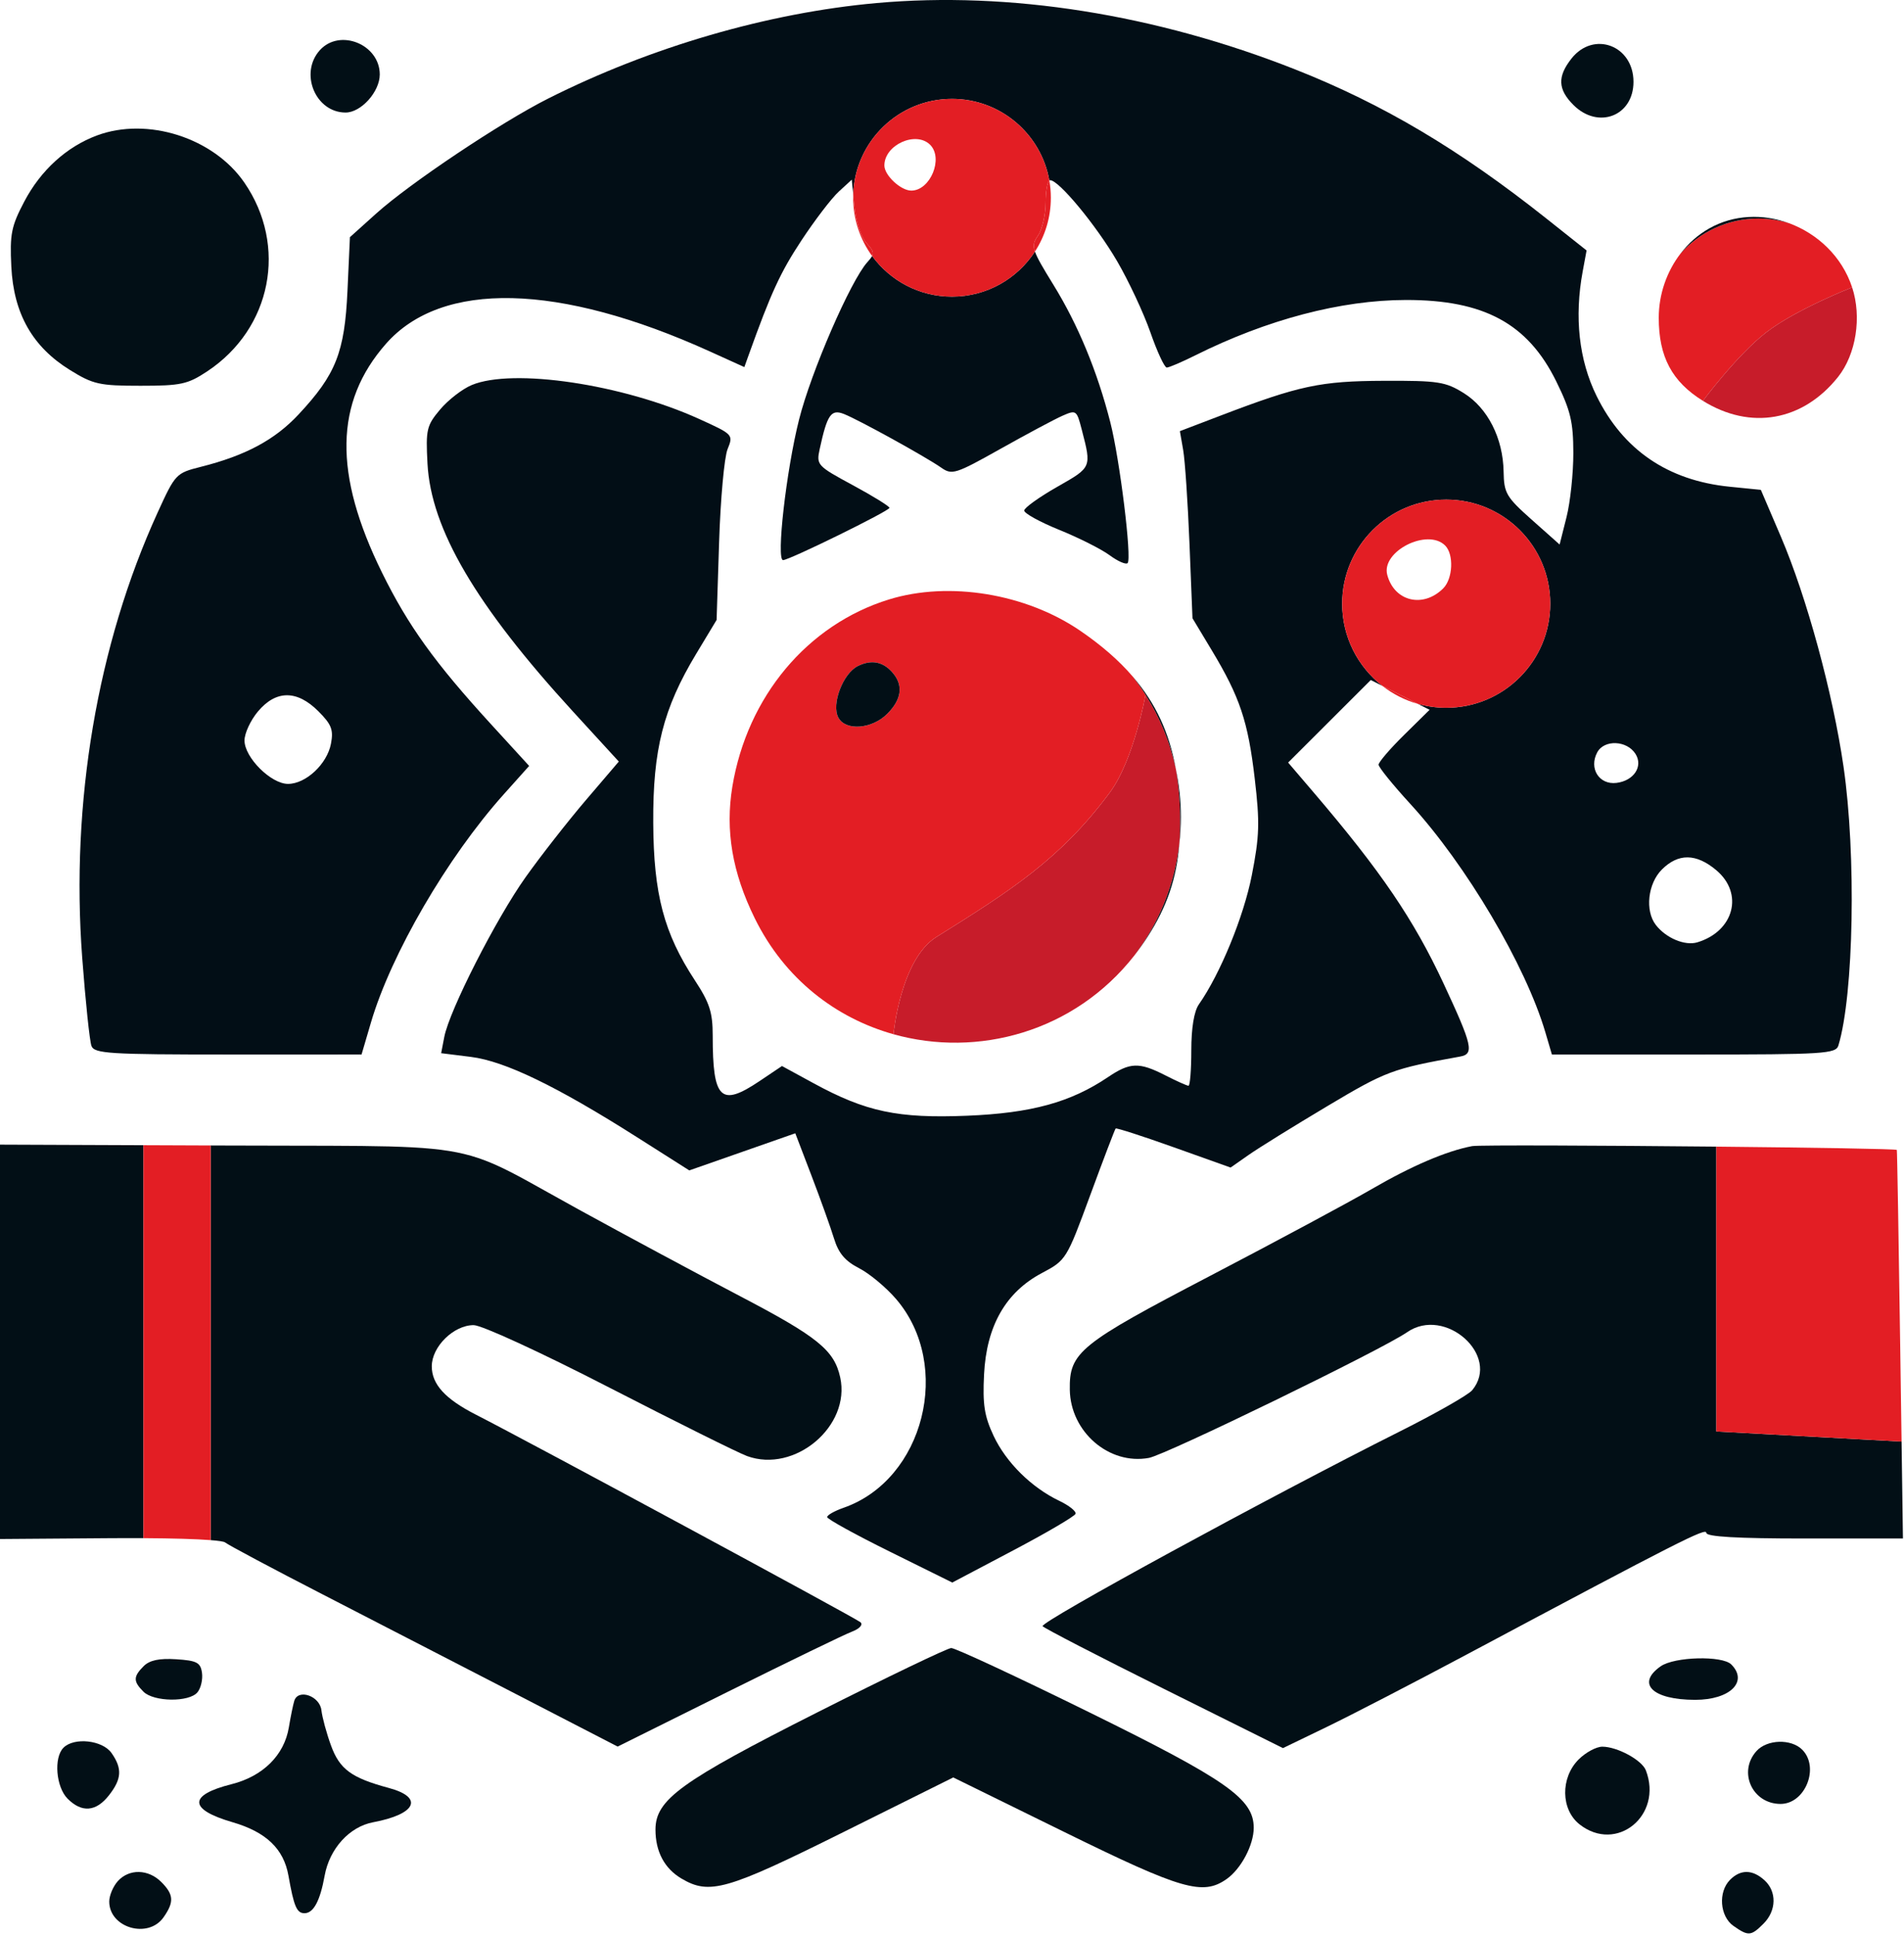 <svg width="366" height="372" viewBox="0 0 366 372" fill="none" xmlns="http://www.w3.org/2000/svg">
<path d="M66.436 21.625C60.63 21.625 57.501 14.044 61.488 9.638C65.317 5.407 73 8.526 73 14.311C73 17.626 69.412 21.625 66.436 21.625Z" fill="#020F16"/>
<path d="M302.455 20.17C299.456 17.172 299.351 14.72 302.073 11.26C306.328 5.85 314 8.721 314 15.723C314 22.303 307.204 24.92 302.455 20.17Z" fill="#020F16"/>
<path d="M4.665 38.733C7.823 32.726 12.795 28.203 18.627 26.032C28.345 22.414 41.044 26.469 46.97 35.082C55.342 47.25 52.21 63.163 39.831 71.356C36.068 73.846 34.773 74.125 26.995 74.125C19.11 74.125 17.909 73.857 13.448 71.099C6.237 66.64 2.618 60.259 2.176 51.222C1.871 44.981 2.171 43.474 4.665 38.733Z" fill="#020F16"/>
<path d="M126 351.563C126 345.808 130.841 342.299 157.035 329.071C170.491 322.275 182.107 316.695 182.848 316.67C183.589 316.645 195.544 322.209 209.415 329.035C235.859 342.047 241 345.656 241 351.209C241 354.517 238.566 359.115 235.783 361.064C231.193 364.279 227.204 363.126 204.714 352.081L183.244 341.537L162.041 352.081C139.64 363.221 136.39 364.15 130.99 360.96C127.727 359.033 126 355.78 126 351.563Z" fill="#020F16"/>
<path d="M27.571 325.054C25.588 323.07 25.597 322.171 27.621 320.147C28.759 319.009 30.624 318.615 33.871 318.825C37.836 319.082 38.547 319.456 38.827 321.43C39.006 322.698 38.614 324.385 37.954 325.18C36.351 327.112 29.547 327.03 27.571 325.054Z" fill="#020F16"/>
<path d="M325.863 326.625C317.661 326.625 314.459 323.518 319.223 320.182C321.872 318.326 331.06 318.085 332.8 319.825C336.111 323.136 332.552 326.625 325.863 326.625Z" fill="#020F16"/>
<path d="M55.524 331.919C55.872 329.832 56.344 327.531 56.573 326.805C57.324 324.432 61.472 325.88 61.785 328.625C61.942 330 62.77 333.047 63.626 335.396C65.29 339.966 67.545 341.62 74.75 343.559C81.5 345.375 80.024 348.592 71.726 350.149C67.171 351.003 63.345 355.215 62.408 360.404C61.532 365.259 60.262 367.625 58.532 367.625C57.046 367.625 56.5 366.348 55.448 360.408C54.533 355.243 51.153 352.016 44.691 350.137C36.236 347.679 36.164 344.93 44.5 342.836C50.544 341.317 54.634 337.267 55.524 331.919Z" fill="#020F16"/>
<path d="M13 345.625C10.761 343.386 10.299 337.726 12.2 335.825C14.258 333.767 19.708 334.369 21.443 336.848C23.532 339.829 23.404 341.842 20.927 344.99C18.454 348.135 15.728 348.353 13 345.625Z" fill="#020F16"/>
<path d="M342.272 346.625C336.833 346.625 334.033 340.456 337.655 336.454C339.685 334.21 344.307 334.075 346.429 336.196C349.824 339.592 347.02 346.625 342.272 346.625Z" fill="#020F16"/>
<path d="M303.635 350.552C300.024 347.712 299.936 341.598 303.455 338.08C304.805 336.73 306.852 335.625 308.004 335.625C310.875 335.625 315.624 338.202 316.379 340.17C319.706 348.841 310.743 356.144 303.635 350.552Z" fill="#020F16"/>
<path d="M21 365.382C21 364.227 21.745 362.46 22.655 361.454C24.827 359.054 28.504 359.129 31 361.625C33.407 364.032 33.501 365.465 31.443 368.402C28.493 372.614 21 370.447 21 365.382Z" fill="#020F16"/>
<path d="M333.223 370.068C330.583 368.22 330.239 363.529 332.571 361.196C334.595 359.173 336.875 359.202 339.171 361.28C341.571 363.452 341.496 367.129 339 369.625C336.592 372.033 336.083 372.072 333.223 370.068Z" fill="#020F16"/>
<path fill-rule="evenodd" clip-rule="evenodd" d="M0 295.721L21.017 295.564C23.323 295.547 25.52 295.545 27.571 295.557V220.051L0 219.943V295.721ZM40.5 220.102V295.937C42.082 296.06 43.051 296.209 43.267 296.379C43.945 296.913 52.375 301.4 62 306.351C71.625 311.301 88.326 319.908 99.113 325.478L118.727 335.606L139.938 325.062C151.604 319.264 162.313 314.076 163.737 313.535C165.218 312.972 165.935 312.193 165.413 311.716C164.599 310.971 101.53 276.942 91.5 271.836C85.585 268.824 83 265.996 83 262.538C83 258.76 87.205 254.625 91.047 254.625C92.604 254.625 103.952 259.846 117.151 266.635C129.993 273.24 141.889 279.154 143.587 279.777C152.768 283.144 163.568 274.04 161.51 264.668C160.359 259.431 157.22 256.887 142.225 249.041C134.126 244.803 120.244 237.351 111.375 232.481C109.19 231.282 107.256 230.199 105.511 229.222C99.643 225.937 95.909 223.846 91.922 222.513C84.943 220.181 77.188 220.17 55.86 220.142H55.858C52.235 220.137 48.22 220.132 43.75 220.114L40.5 220.102Z" fill="#020F16"/>
<path fill-rule="evenodd" clip-rule="evenodd" d="M283 220.224C278.049 221.157 271.358 224.021 263.589 228.532C259.238 231.058 245.329 238.525 232.681 245.125C207.457 258.286 205.53 259.849 205.645 267.043C205.774 275.143 213.207 281.546 220.847 280.138C224.138 279.532 265.674 259.323 270.473 255.994C277.78 250.923 288.516 260.479 282.991 267.136C282.253 268.025 275.991 271.589 269.075 275.056C243.981 287.636 199.899 311.657 200.417 312.469C200.647 312.83 211.136 318.249 223.727 324.513L246.618 335.9L255.059 331.822C259.702 329.579 271.825 323.307 282 317.883C322.948 296.057 328 293.493 328 294.538C328 295.282 333.954 295.625 346.898 295.625H365.796L365.531 277L329.923 275.056V220.325C308.239 220.109 284.191 220 283 220.224Z" fill="#020F16"/>
<path fill-rule="evenodd" clip-rule="evenodd" d="M168.492 0.587C147.655 2.456 125.049 9.029 105.363 18.942C96.279 23.517 78.801 35.2 72.307 41.039L67.264 45.573L66.795 55.849C66.253 67.718 64.575 71.957 57.371 79.659C52.817 84.528 47.186 87.542 38.611 89.701C33.829 90.906 33.693 91.05 30.282 98.525C18.701 123.912 13.566 154.218 15.801 184.006C16.434 192.437 17.236 200.075 17.583 200.98C18.146 202.448 20.98 202.625 43.857 202.624L69.5 202.622L71.306 196.478C75.174 183.316 85.974 164.761 96.816 152.648L101.719 147.171L94.366 139.137C83.583 127.355 78.455 120.226 73.437 110.038C64.083 91.05 64.313 77.31 74.174 66.08C84.909 53.853 107.45 54.38 136.465 67.536L143.083 70.537L143.874 68.331C148.198 56.27 149.986 52.38 154.031 46.238C156.608 42.326 159.845 38.09 161.226 36.825L163.736 34.524L164.01 37.378C164.338 27.172 172.715 19 183 19C192.367 19 200.151 25.778 201.714 34.697C201.766 34.65 201.819 34.625 201.873 34.625C203.549 34.625 210.721 43.298 214.738 50.183C216.966 54.001 219.847 60.163 221.141 63.875C222.435 67.587 223.847 70.625 224.28 70.625C224.713 70.625 227.189 69.567 229.783 68.273C243.589 61.389 257.773 57.661 270.239 57.64C285.257 57.614 293.683 62.172 299.15 73.279C301.906 78.876 302.423 81.042 302.436 87.024C302.444 90.929 301.854 96.488 301.125 99.377L299.8 104.629L294.455 99.877C289.537 95.504 289.104 94.766 289.033 90.625C288.923 84.196 285.977 78.395 281.368 75.53C277.853 73.345 276.45 73.129 266 73.171C253.817 73.219 249.757 74.084 234.653 79.85L226.807 82.845L227.44 86.485C227.789 88.487 228.333 96.575 228.65 104.459L229.227 118.794L232.936 124.959C238.344 133.949 239.9 138.595 241.192 149.603C242.187 158.084 242.108 160.666 240.625 168.216C239.064 176.16 234.56 187.132 230.454 192.994C229.529 194.314 229 197.537 229 201.848C229 205.575 228.757 208.625 228.46 208.625C228.163 208.625 226.156 207.725 224 206.625C218.957 204.052 217.233 204.107 212.982 206.973C205.805 211.814 198.236 213.887 185.91 214.388C172.611 214.93 166.457 213.63 156.409 208.155L150.317 204.837L146.008 207.731C138.532 212.752 137 211.265 137 198.985C137 194.526 136.406 192.69 133.564 188.36C127.622 179.307 125.648 171.841 125.569 158.125C125.488 144.028 127.493 136.141 133.832 125.625L137.749 119.125L138.233 104.125C138.498 95.875 139.23 87.859 139.857 86.312C140.989 83.522 140.944 83.474 134.386 80.501C119.655 73.821 98.584 70.683 90.671 73.989C88.876 74.739 86.145 76.852 84.604 78.684C82.006 81.771 81.828 82.532 82.174 89.07C82.837 101.634 91.471 116.342 110.151 136.729L118.951 146.333L112.634 153.729C109.16 157.797 103.937 164.472 101.027 168.564C95.343 176.555 86.388 194.142 85.403 199.247L84.801 202.37L90.531 203.086C97.06 203.901 107.029 208.722 122.5 218.545L132.5 224.894L152.877 217.761L156.006 225.943C157.728 230.443 159.668 235.857 160.318 237.974C161.191 240.815 162.453 242.31 165.143 243.689C167.146 244.716 170.355 247.39 172.274 249.632C183.173 262.365 177.633 284.325 162.161 289.719C160.422 290.325 159 291.129 159 291.506C159 291.883 164.412 294.868 171.027 298.138L183.054 304.085L194.757 297.914C201.194 294.519 206.591 291.353 206.749 290.878C206.908 290.402 205.506 289.283 203.635 288.391C198.288 285.841 193.404 281.016 191.005 275.913C189.219 272.113 188.87 269.871 189.163 264.077C189.633 254.771 193.323 248.305 200.264 244.625C204.941 242.146 205.018 242.021 209.581 229.625C212.111 222.75 214.305 216.998 214.456 216.843C214.607 216.688 219.641 218.313 225.642 220.454L236.554 224.346L240.027 221.915C241.937 220.578 248.766 216.346 255.203 212.511C266.47 205.799 267.645 205.36 280.657 203.021C283.42 202.525 283.06 200.924 277.501 189.002C271.753 176.675 265.464 167.424 252.568 152.326L247.614 146.526L263.5 130.666L265.728 131.793C261.025 128.134 258 122.42 258 116C258 104.954 266.954 96 278 96C289.046 96 298 104.954 298 116C298 127.046 289.046 136 278 136C276.118 136 274.296 135.74 272.569 135.254L274.81 136.387L269.905 141.218C267.207 143.876 265 146.448 265 146.934C265 147.42 267.745 150.812 271.1 154.472C281.856 166.203 293.278 185.517 297.065 198.375L298.317 202.625H325.591C350.698 202.625 352.907 202.486 353.395 200.875C356.348 191.114 356.839 164.264 354.375 147.307C352.315 133.132 347.294 114.71 342.335 103.125L338.482 94.125L332.491 93.524C320.615 92.332 312.019 86.472 306.903 76.079C303.516 69.2 302.602 60.971 304.241 52.125L304.983 48.125L297.241 41.981C280.531 28.72 265.833 19.997 249 13.351C222.15 2.749 194.049 -1.706 168.492 0.587ZM63.618 142.915C64.133 140.231 63.736 139.207 61.194 136.665C57.09 132.561 53.063 132.573 49.589 136.702C48.165 138.394 47 140.904 47 142.279C47 145.552 52.086 150.625 55.367 150.625C58.795 150.625 62.869 146.818 63.618 142.915ZM310.716 150.435C314.065 150.033 315.893 147.269 314.394 144.875C312.75 142.249 308.37 142.065 307.032 144.565C305.386 147.641 307.391 150.834 310.716 150.435ZM326.288 181.065C333.331 178.931 335.234 171.682 329.923 167.214C326.063 163.966 322.612 163.922 319.455 167.08C316.757 169.777 316.183 174.978 318.282 177.712C320.235 180.256 323.897 181.79 326.288 181.065Z" fill="#020E16"/>
<path d="M166.73 50.375C163.504 53.949 155.915 71.431 153.6 80.625C151.133 90.418 149.175 107.625 150.527 107.625C151.729 107.625 170.951 98.188 170.977 97.585C170.99 97.289 167.824 95.331 163.943 93.234C157.06 89.516 156.902 89.345 157.57 86.274C159.01 79.653 159.753 78.578 162.22 79.546C165.024 80.646 177.937 87.767 180.937 89.868C183 91.313 183.681 91.097 192.316 86.249C197.367 83.413 202.724 80.553 204.221 79.893C206.85 78.735 206.974 78.82 207.905 82.41L207.98 82.7C208.902 86.251 209.363 88.024 208.796 89.363C208.231 90.698 206.645 91.6 203.478 93.403L203.22 93.549C199.765 95.516 196.913 97.561 196.881 98.093C196.849 98.625 199.889 100.303 203.635 101.82C207.382 103.338 211.732 105.53 213.302 106.69C214.873 107.851 216.427 108.531 216.757 108.201C217.605 107.353 215.262 88.307 213.426 81.125C210.916 71.307 207.228 62.402 202.48 54.701C200.46 51.426 199.373 49.586 198.948 48.332C195.561 53.549 189.684 57 183 57C176.688 57 171.096 53.922 167.64 49.186C167.477 49.516 167.172 49.886 166.73 50.375Z" fill="#020E16"/>
<path d="M226.754 154.185C226.63 151.932 226.391 149.795 226.028 147.76C224.929 142.616 222.931 137.805 220.205 133.5C220.205 133.5 217.974 146.038 213.302 152.326C203.903 164.978 194.5 171 180 180.043C173.095 184.35 171.75 198.728 171.75 198.728C187.9 203.256 206.479 198.36 218.061 183.589C222.722 177.452 225.809 170.052 226.72 161.995C226.903 159.579 226.909 157 226.754 154.185Z" fill="#C71C2A"/>
<path fill-rule="evenodd" clip-rule="evenodd" d="M170.9 115.181C155.228 120.008 143.647 133.83 140.781 151.129C139.384 159.558 140.764 167.672 145.088 176.456C150.854 188.168 160.737 195.639 171.75 198.728C171.75 198.728 173.095 184.35 180 180.043C194.5 171 203.903 164.978 213.302 152.326C217.974 146.038 220.205 133.5 220.205 133.5C219.435 132.283 218.606 131.105 217.723 129.973C215.051 126.872 211.736 124.002 207.709 121.239C197.238 114.058 182.449 111.624 170.9 115.181ZM170.545 137.17C173.251 134.465 173.662 131.829 171.75 129.456C169.891 127.149 167.577 126.653 164.893 127.987C162.033 129.409 159.793 135.319 161.145 137.875C162.528 140.49 167.606 140.11 170.545 137.17Z" fill="#E31E24"/>
<path fill-rule="evenodd" clip-rule="evenodd" d="M164.222 39.585C164.499 42.465 165.484 45.503 166.509 46.635C167.651 47.897 168.01 48.439 167.64 49.186C171.096 53.922 176.688 57 183 57C189.684 57 195.561 53.549 198.948 48.332C198.499 47.006 198.791 46.335 199.505 45.315C200.327 44.141 201 41.255 201 38.902C201 36.816 201.309 35.066 201.714 34.697C200.151 25.778 192.367 19 183 19C172.715 19 164.338 27.172 164.01 37.378L164.222 39.585ZM175.174 36.625C178.841 36.625 181.397 30.422 178.8 27.825C176.065 25.09 170 27.829 170 31.799C170 33.689 173.147 36.625 175.174 36.625Z" fill="#E31E24"/>
<path fill-rule="evenodd" clip-rule="evenodd" d="M278 136C289.046 136 298 127.046 298 116C298 104.954 289.046 96 278 96C266.954 96 258 104.954 258 116C258 122.42 261.025 128.134 265.728 131.793L272.569 135.254C274.296 135.74 276.118 136 278 136ZM277.43 113.052C279.288 111.194 279.498 106.523 277.8 104.825C274.4 101.425 265.482 105.93 266.664 110.45C268.004 115.572 273.566 116.916 277.43 113.052Z" fill="#E31E24"/>
<path d="M365.267 258.375C364.975 237.888 364.684 221.05 364.619 220.958C364.478 220.761 348.024 220.506 329.923 220.325V275.056L365.531 277L365.267 258.375Z" fill="#E31E24"/>
<path d="M27.571 220.051V295.557C33.22 295.589 37.771 295.724 40.5 295.937V220.102L27.571 220.051Z" fill="#E31E24"/>
<path fill-rule="evenodd" clip-rule="evenodd" d="M327.346 77.022C321.392 73.324 318.857 68.558 318.857 61.059C318.857 56.539 320.399 52.166 323.04 48.726C326.704 44.6 332.048 42 338 42C340.036 42 342.002 42.304 343.853 42.87C349.344 44.869 354.063 49.256 356.03 55.216C356.03 55.216 345.27 59.424 339.5 63.875C333.964 68.147 327.346 77.022 327.346 77.022Z" fill="#E31E24"/>
<path d="M327.346 77.022C336.509 82.713 346.562 80.931 353.335 72.414C356.787 68.074 357.909 60.911 356.03 55.216C356.03 55.216 345.27 59.424 339.5 63.875C333.964 68.147 327.346 77.022 327.346 77.022Z" fill="#C71C2A"/>
<path d="M201 38.902C201 41.255 200.327 44.141 199.505 45.315C198.791 46.335 198.499 47.006 198.948 48.332C200.879 45.358 202 41.81 202 38C202 36.873 201.902 35.77 201.714 34.697C201.309 35.066 201 36.816 201 38.902Z" fill="#E31E24"/>
<path d="M166.509 46.635C165.484 45.503 164.499 42.465 164.222 39.585L164.01 37.378C164.003 37.584 164 37.792 164 38C164 42.182 165.351 46.048 167.64 49.186C168.01 48.439 167.651 47.897 166.509 46.635Z" fill="#E31E24"/>
<path d="M265.728 131.793C267.737 133.357 270.052 134.545 272.569 135.254L265.728 131.793Z" fill="#E31E24"/>
<path fill-rule="evenodd" clip-rule="evenodd" d="M323.04 48.726C326.704 44.6 332.048 42 338 42C340.036 42 342.002 42.304 343.853 42.87C338.89 41.063 333.296 41.207 328.535 43.903C326.402 45.112 324.543 46.767 323.04 48.726Z" fill="#020F16"/>
<path fill-rule="evenodd" clip-rule="evenodd" d="M227 157C227 158.689 226.905 160.355 226.72 161.995C226.903 159.579 226.909 157 226.754 154.185C226.63 151.932 226.391 149.795 226.028 147.76C226.665 150.74 227 153.831 227 157ZM217.723 129.973C218.606 131.105 219.435 132.283 220.205 133.5C222.931 137.805 224.929 142.616 226.028 147.76C224.794 140.834 222.133 135.089 217.723 129.973ZM218.061 183.589C218.942 182.464 219.784 181.282 220.58 180.043C224.281 174.284 226.203 168.79 226.72 161.995C225.809 170.052 222.722 177.452 218.061 183.589ZM170.545 137.17C173.251 134.465 173.662 131.829 171.75 129.456C169.891 127.149 167.577 126.653 164.893 127.987C162.033 129.409 159.793 135.319 161.145 137.875C162.528 140.49 167.606 140.11 170.545 137.17Z" fill="#020F16"/>
</svg>

